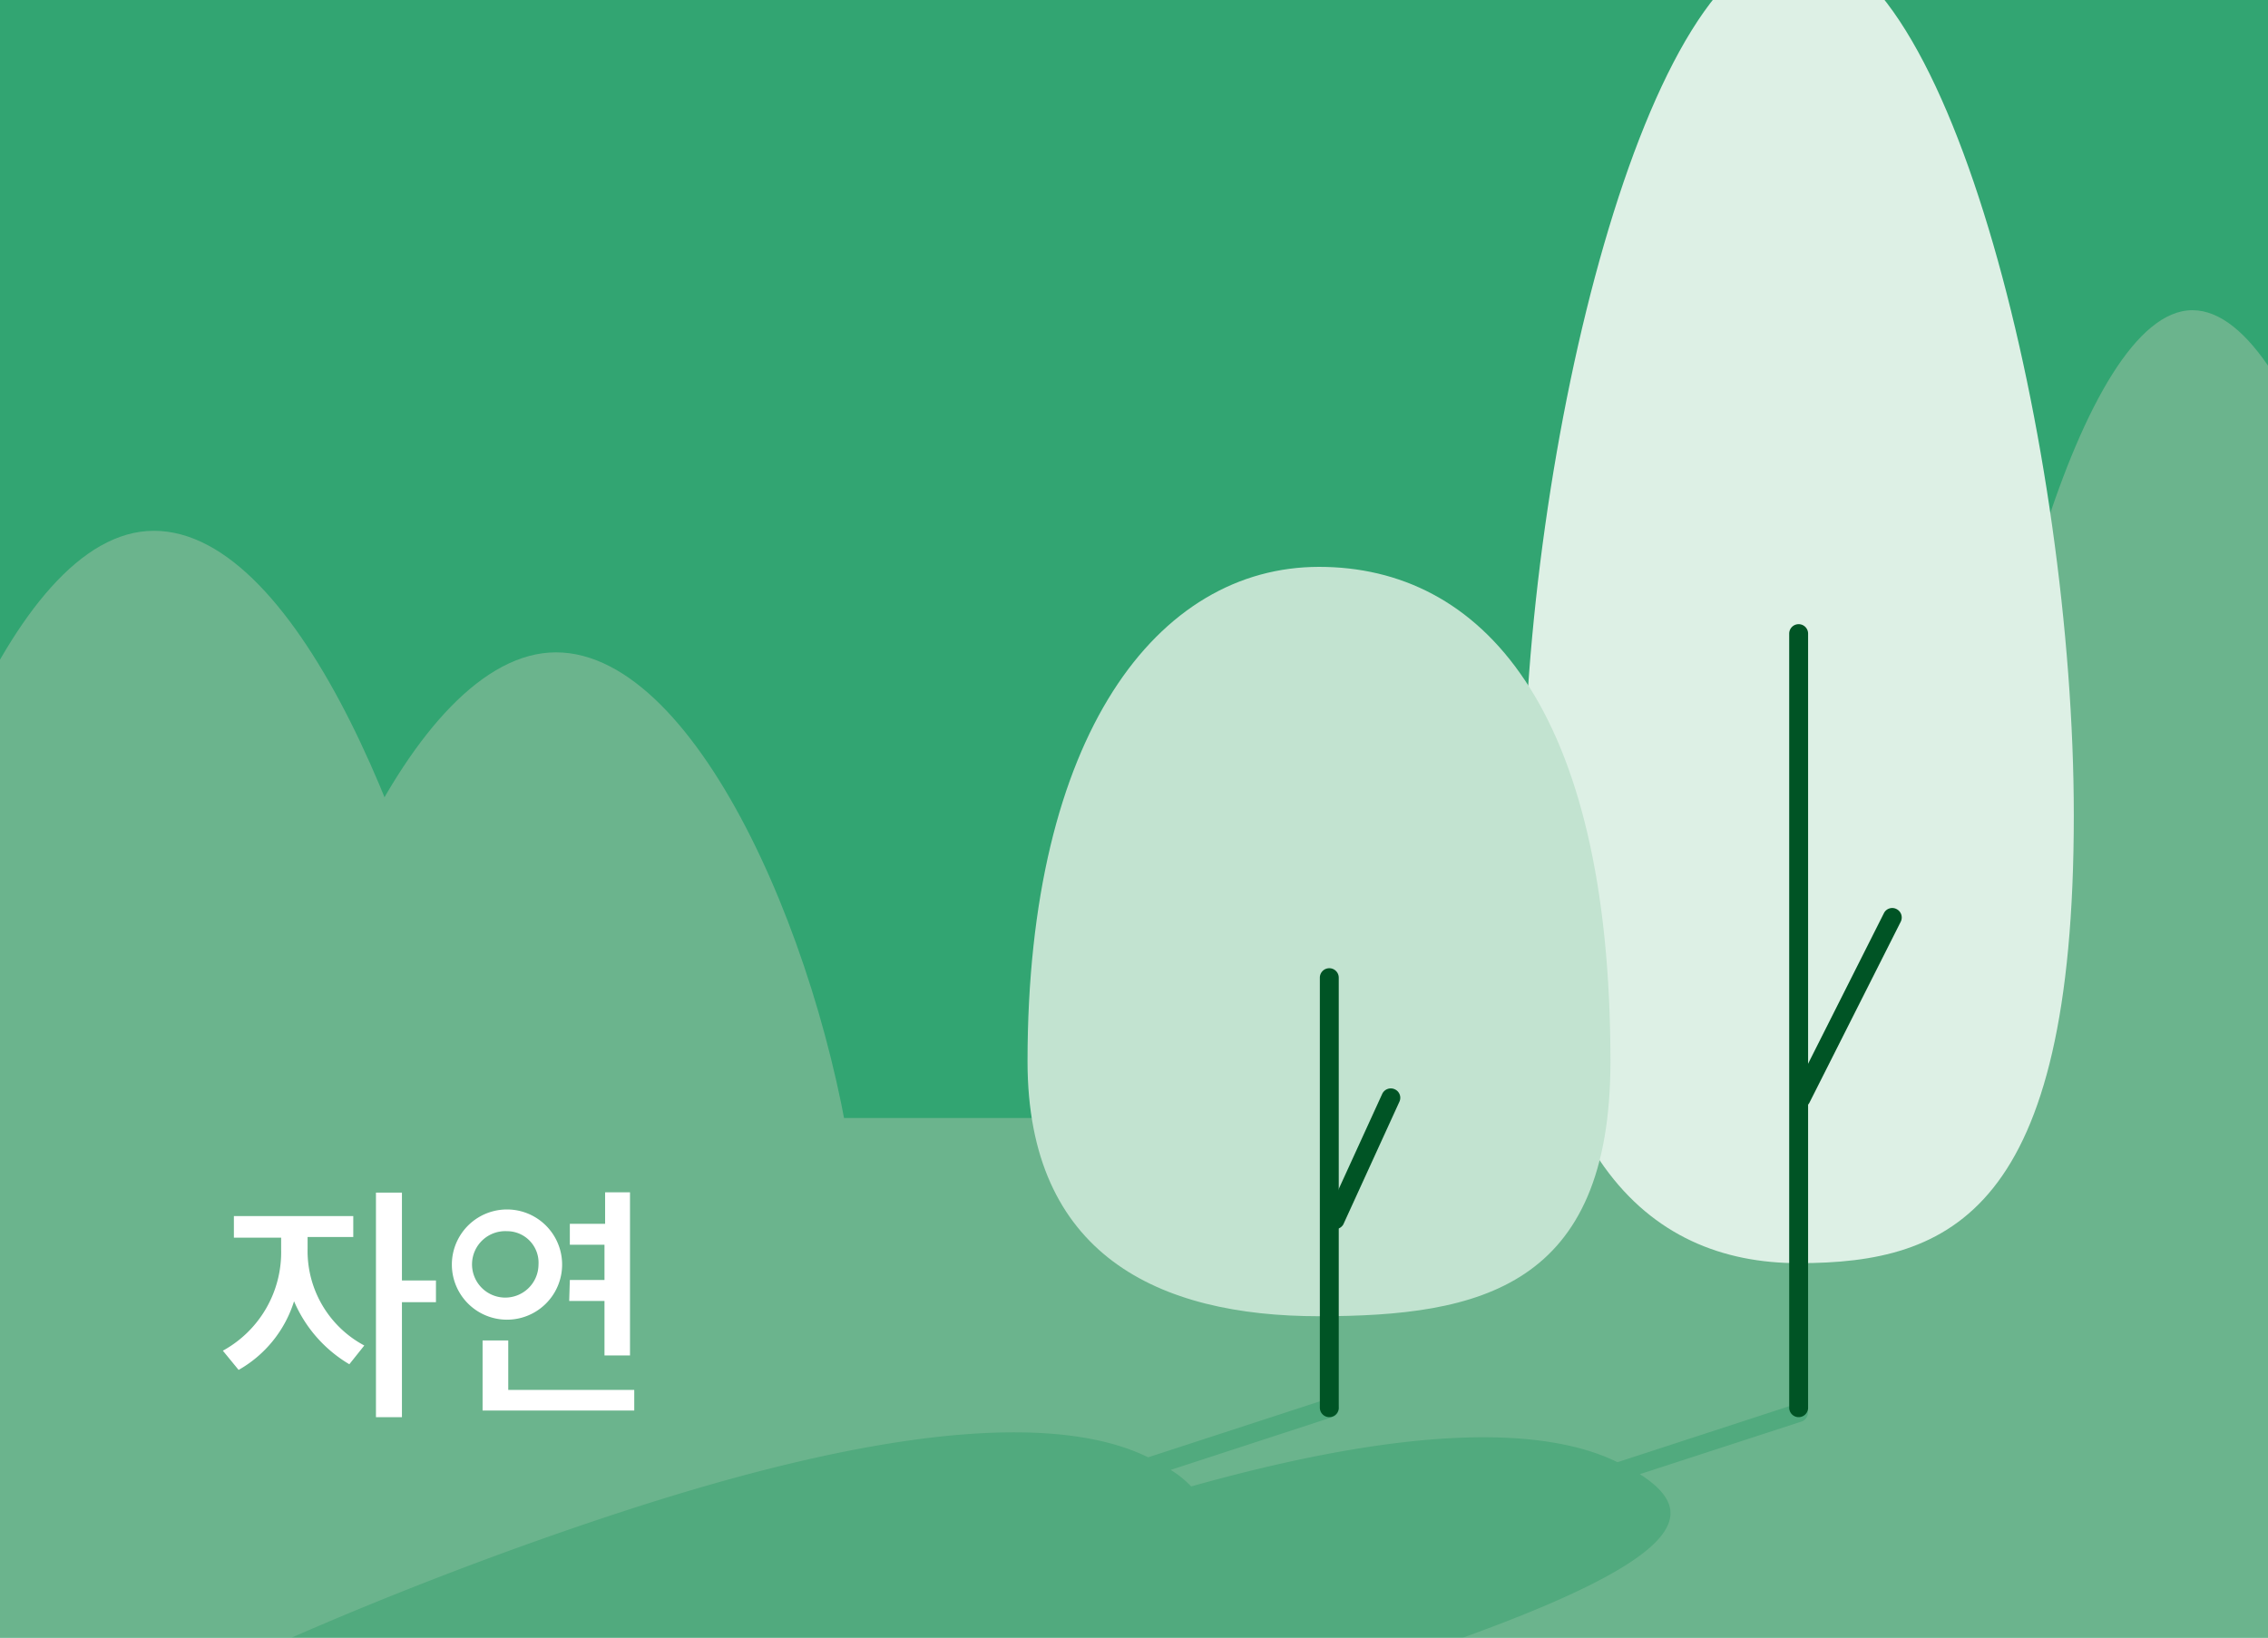 <svg id="Layer_1" data-name="Layer 1" xmlns="http://www.w3.org/2000/svg" xmlns:xlink="http://www.w3.org/1999/xlink" viewBox="0 0 144 104"><defs><style>.cls-1{fill:none;}.cls-2{clip-path:url(#clip-path);}.cls-3{fill:#32a572;}.cls-4{fill:#6bb48d;}.cls-5{opacity:0.4;}.cls-6{fill:#2b9a67;}.cls-7{fill:#ddf0e5;}.cls-8{fill:#005425;}.cls-9{fill:#c2e3d0;}.cls-10{fill:#fff;}</style><clipPath id="clip-path"><rect class="cls-1" width="144" height="104"/></clipPath></defs><g class="cls-2"><rect class="cls-3" x="-2.79" y="-2.02" width="149.59" height="108.03"/><path class="cls-4" d="M29.83,68.89c3,15.78-10.75,17.66-20.06,17.66S-10.65,82-8.61,68.4c2-13.07,9.06-34.69,18.38-34.69S27,54.25,29.83,68.89Z"/><path class="cls-4" d="M54.32,75.76c1.77,15.85-9.78,18.51-19,18.51S15.17,90,16.41,76.35C17.72,62,26.06,41.43,35.3,41.43S52.7,61.24,54.32,75.76Z"/><path class="cls-4" d="M153.72,60.22c1.35,18.72-7.47,21.85-14.52,21.85S123.83,77,124.78,60.92c1-16.88,7.37-41.22,14.42-41.22S152.48,43.09,153.72,60.22Z"/><rect class="cls-4" y="71" width="144" height="33"/><g class="cls-5"><path class="cls-6" d="M114.77,89.56a.6.6,0,0,0-.76-.39L102.7,92.86C98.25,90.68,90,90.37,75.63,94.4a6.46,6.46,0,0,0-1.3-1.05L84.59,90a.59.59,0,0,0,.38-.76.59.59,0,0,0-.75-.38L72.9,92.55c-5.05-2.48-15-2.54-33.23,3.4-20.1,6.54-44,17.8-39.12,20.47,3.13,1.7,17.18-.48,32.17-4-2.75,1.94-3.83,3.49-2.38,4.28,4.92,2.67,36.85-4.25,56.94-10.78,20.3-6.61,20.79-9.75,16.84-12.3l10.26-3.34A.6.6,0,0,0,114.77,89.56Z"/></g><path class="cls-7" d="M131.67,51.78c0,25.18-7.82,28.44-17.47,28.44S96.73,73.36,96.73,51.78c0-23.1,7.82-55.22,17.47-55.22S131.67,28.68,131.67,51.78Z"/><path class="cls-8" d="M114.2,90a.6.6,0,0,1-.6-.6V40.24a.6.6,0,1,1,1.2,0v49.2A.6.6,0,0,1,114.2,90Z"/><path class="cls-8" d="M114.36,70.35a.66.66,0,0,1-.27-.06.61.61,0,0,1-.26-.81L119.61,58a.59.59,0,0,1,.8-.27.6.6,0,0,1,.27.81L114.9,70A.61.61,0,0,1,114.36,70.35Z"/><path class="cls-9" d="M102.25,67.41c0,14.33-8.28,16.18-18.5,16.18s-18.51-3.9-18.51-16.18C65.24,46.62,73.52,36,83.75,36S102.25,44.8,102.25,67.41Z"/><path class="cls-8" d="M84.4,90a.6.6,0,0,1-.6-.6V62.09a.6.6,0,0,1,.6-.6.6.6,0,0,1,.6.6V89.44A.6.6,0,0,1,84.4,90Z"/><path class="cls-8" d="M84.74,78.06a.56.56,0,0,1-.25,0,.6.6,0,0,1-.29-.8l3.56-7.79a.6.6,0,0,1,.8-.29.59.59,0,0,1,.29.79l-3.56,7.79A.6.6,0,0,1,84.74,78.06Z"/></g><path class="cls-10" d="M22.18,86.64a8.54,8.54,0,0,1-3.51-4A7.62,7.62,0,0,1,15.15,87l-1-1.22a7.13,7.13,0,0,0,3.7-6.43v-.75h-3V77.23h7.58v1.33h-2.9v.75a6.8,6.8,0,0,0,3.6,6.14Zm3.34-5.32h2.16V82.7H25.52V90H23.87V75.74h1.65Z"/><path class="cls-10" d="M32.19,83.81a3.5,3.5,0,1,1,0-7,3.5,3.5,0,1,1,0,7Zm0-5.62a2.11,2.11,0,1,0,2,2.13A2,2,0,0,0,32.19,78.19ZM30.64,89.58V85.13h1.63v3.14h8v1.31Zm5.54-8.29h2.2V79.05h-2.2l0-1.33h2.24v-2H40V86.08H38.38V82.62H36.14Z"/></svg>